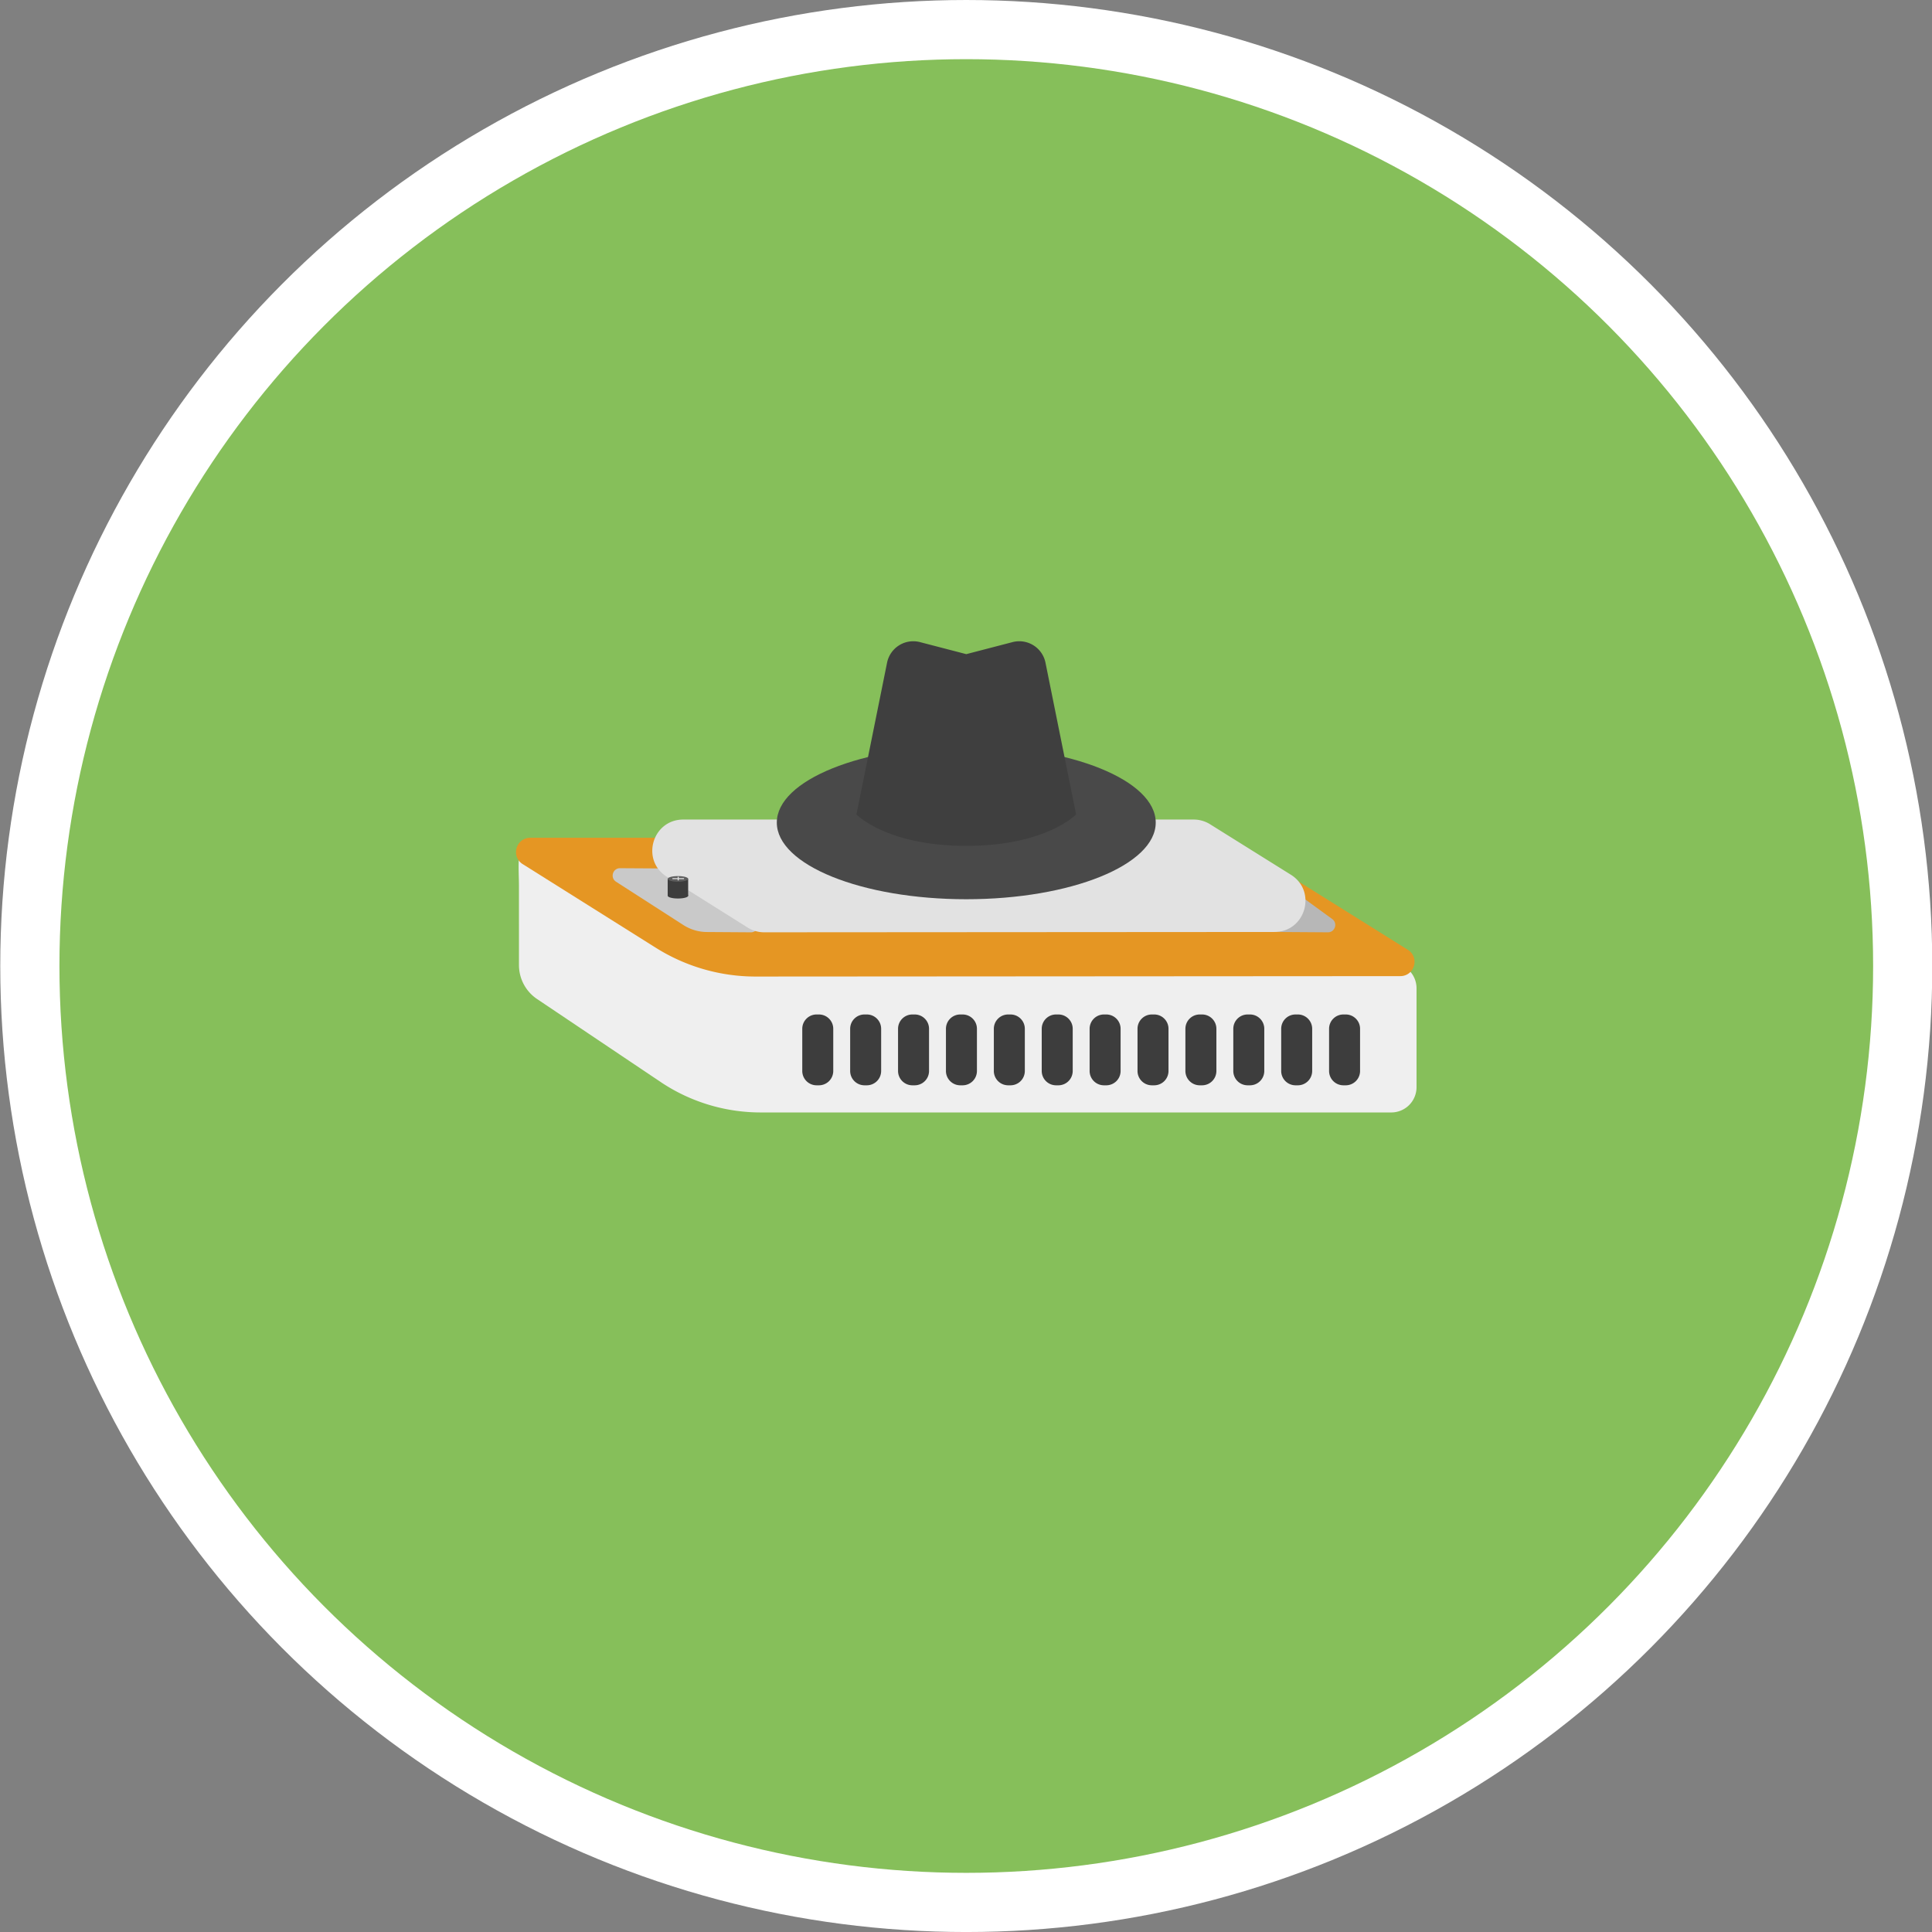 <svg xmlns="http://www.w3.org/2000/svg" version="1.0" viewBox="0 0 300 300"><rect x="0" y="0" width="300" height="300" fill="#808080" stroke="none"/><circle cx="150.042" cy="150.002" r="150.001" fill="#FFF"/><circle cx="150.044" cy="150.002" r="140.814" fill="#86BF5A"/><path fill="#EFEFEF" d="M216.036 149.535H109.623a3.015 3.015 0 01-1.597-.457l-25.914-17.834c-2.012-1.254-1.531 3.804-1.53 6.175l.003 12.441a6.343 6.343 0 002.792 5.255l19.193 12.889a27.893 27.893 0 0015.551 4.737h97.916a3.922 3.922 0 003.922-3.922v-15.362a3.924 3.924 0 00-3.923-3.922z"/><path fill="#E59623" d="M217.432 150.776l-100.086.065a28.585 28.585 0 01-15.227-4.382l-20.688-13c-1.457-.915-.808-3.166.912-3.166h107.788c.321 0 .636.09.908.26l27.299 17.054c1.461.913.816 3.168-.906 3.169z"/><path fill="none" stroke="#E59623" stroke-miterlimit="10" d="M217.432 151.073l-100.086.065a28.585 28.585 0 01-15.227-4.382l-20.688-13c-1.457-.915-.808-3.166.912-3.166h107.788c.321 0 .636.09.908.26l27.299 17.054c1.461.913.816 3.168-.906 3.169z"/><path fill="#3D3D3D" d="M127.162 168.525h-.361a2.225 2.225 0 01-2.225-2.225v-6.548c0-1.229.996-2.225 2.225-2.225h.361c1.229 0 2.225.996 2.225 2.225v6.548a2.225 2.225 0 01-2.225 2.225zm7.437 0h-.361a2.225 2.225 0 01-2.225-2.225v-6.548c0-1.229.996-2.225 2.225-2.225h.361c1.229 0 2.225.996 2.225 2.225v6.548a2.225 2.225 0 01-2.225 2.225zm7.436 0h-.361a2.225 2.225 0 01-2.225-2.225v-6.548c0-1.229.996-2.225 2.225-2.225h.361c1.229 0 2.225.996 2.225 2.225v6.548a2.225 2.225 0 01-2.225 2.225zm7.437 0h-.361a2.225 2.225 0 01-2.225-2.225v-6.548c0-1.229.996-2.225 2.225-2.225h.361c1.229 0 2.225.996 2.225 2.225v6.548a2.225 2.225 0 01-2.225 2.225zm7.437 0h-.361a2.225 2.225 0 01-2.225-2.225v-6.548c0-1.229.996-2.225 2.225-2.225h.361c1.229 0 2.225.996 2.225 2.225v6.548a2.225 2.225 0 01-2.225 2.225zm7.436 0h-.361a2.225 2.225 0 01-2.225-2.225v-6.548c0-1.229.996-2.225 2.225-2.225h.361c1.229 0 2.225.996 2.225 2.225v6.548a2.225 2.225 0 01-2.225 2.225zm7.437 0h-.361a2.225 2.225 0 01-2.225-2.225v-6.548c0-1.229.996-2.225 2.225-2.225h.361c1.229 0 2.225.996 2.225 2.225v6.548a2.225 2.225 0 01-2.225 2.225zm7.437 0h-.361a2.225 2.225 0 01-2.225-2.225v-6.548c0-1.229.996-2.225 2.225-2.225h.361c1.229 0 2.225.996 2.225 2.225v6.548a2.225 2.225 0 01-2.225 2.225zm7.436 0h-.361a2.225 2.225 0 01-2.225-2.225v-6.548c0-1.229.996-2.225 2.225-2.225h.361c1.229 0 2.225.996 2.225 2.225v6.548a2.225 2.225 0 01-2.225 2.225zm7.437 0h-.361a2.225 2.225 0 01-2.225-2.225v-6.548c0-1.229.996-2.225 2.225-2.225h.361c1.229 0 2.225.996 2.225 2.225v6.548a2.225 2.225 0 01-2.225 2.225zm7.437 0h-.361a2.225 2.225 0 01-2.225-2.225v-6.548c0-1.229.996-2.225 2.225-2.225h.361c1.229 0 2.225.996 2.225 2.225v6.548a2.225 2.225 0 01-2.225 2.225zm7.436 0h-.361a2.225 2.225 0 01-2.225-2.225v-6.548c0-1.229.996-2.225 2.225-2.225h.361c1.229 0 2.225.996 2.225 2.225v6.548a2.225 2.225 0 01-2.225 2.225z"/><path fill="#C9C9C9" d="M106.121 143.643l-10.461-6.73c-.959-.617-.517-2.105.623-2.098l9.862.058c.239.001.471.078.664.218l10.46 7.617c.895.652.429 2.068-.678 2.061l-6.84-.046a6.803 6.803 0 01-3.63-1.08z"/><path fill="#B7B7B7" d="M195.721 143.643l-10.461-6.73c-.959-.617-.517-2.105.623-2.098l9.862.058c.239.001.471.078.664.218l10.46 7.617c.895.652.429 2.068-.678 2.061l-6.84-.046a6.803 6.803 0 01-3.63-1.08z"/><path fill="#E2E2E2" d="M197.896 144.717l-79.235.051a4.803 4.803 0 01-2.563-.738l-12.553-7.888c-4.087-2.568-2.268-8.884 2.56-8.884h79.243c.901 0 1.785.253 2.549.731l12.545 7.837c4.098 2.56 2.286 8.888-2.546 8.891z"/><ellipse cx="105.272" cy="139.084" fill="#3D3D3D" rx="1.593" ry=".435"/><path fill="#3D3D3D" d="M103.678 136.484h3.18v2.612h-3.18z"/><ellipse cx="105.272" cy="136.472" fill="#5E5E5E" rx="1.593" ry=".435"/><g fill="#E2E2E2"><path d="M105.228 136.151h.173v.558h-.173z"/><path d="M104.414 136.354h1.801v.153h-1.801z"/></g><ellipse cx="150.042" cy="127.731" fill="#494949" rx="29.419" ry="11.901"/><path fill="#3F3F3F" d="M167.097 126.465s-4.655 4.881-17.055 4.881c-12.4 0-17.055-4.881-17.055-4.881l4.756-23.561a4.153 4.153 0 015.115-3.197l7.185 1.868 7.185-1.868a4.153 4.153 0 015.115 3.197l4.754 23.561z"/></svg>